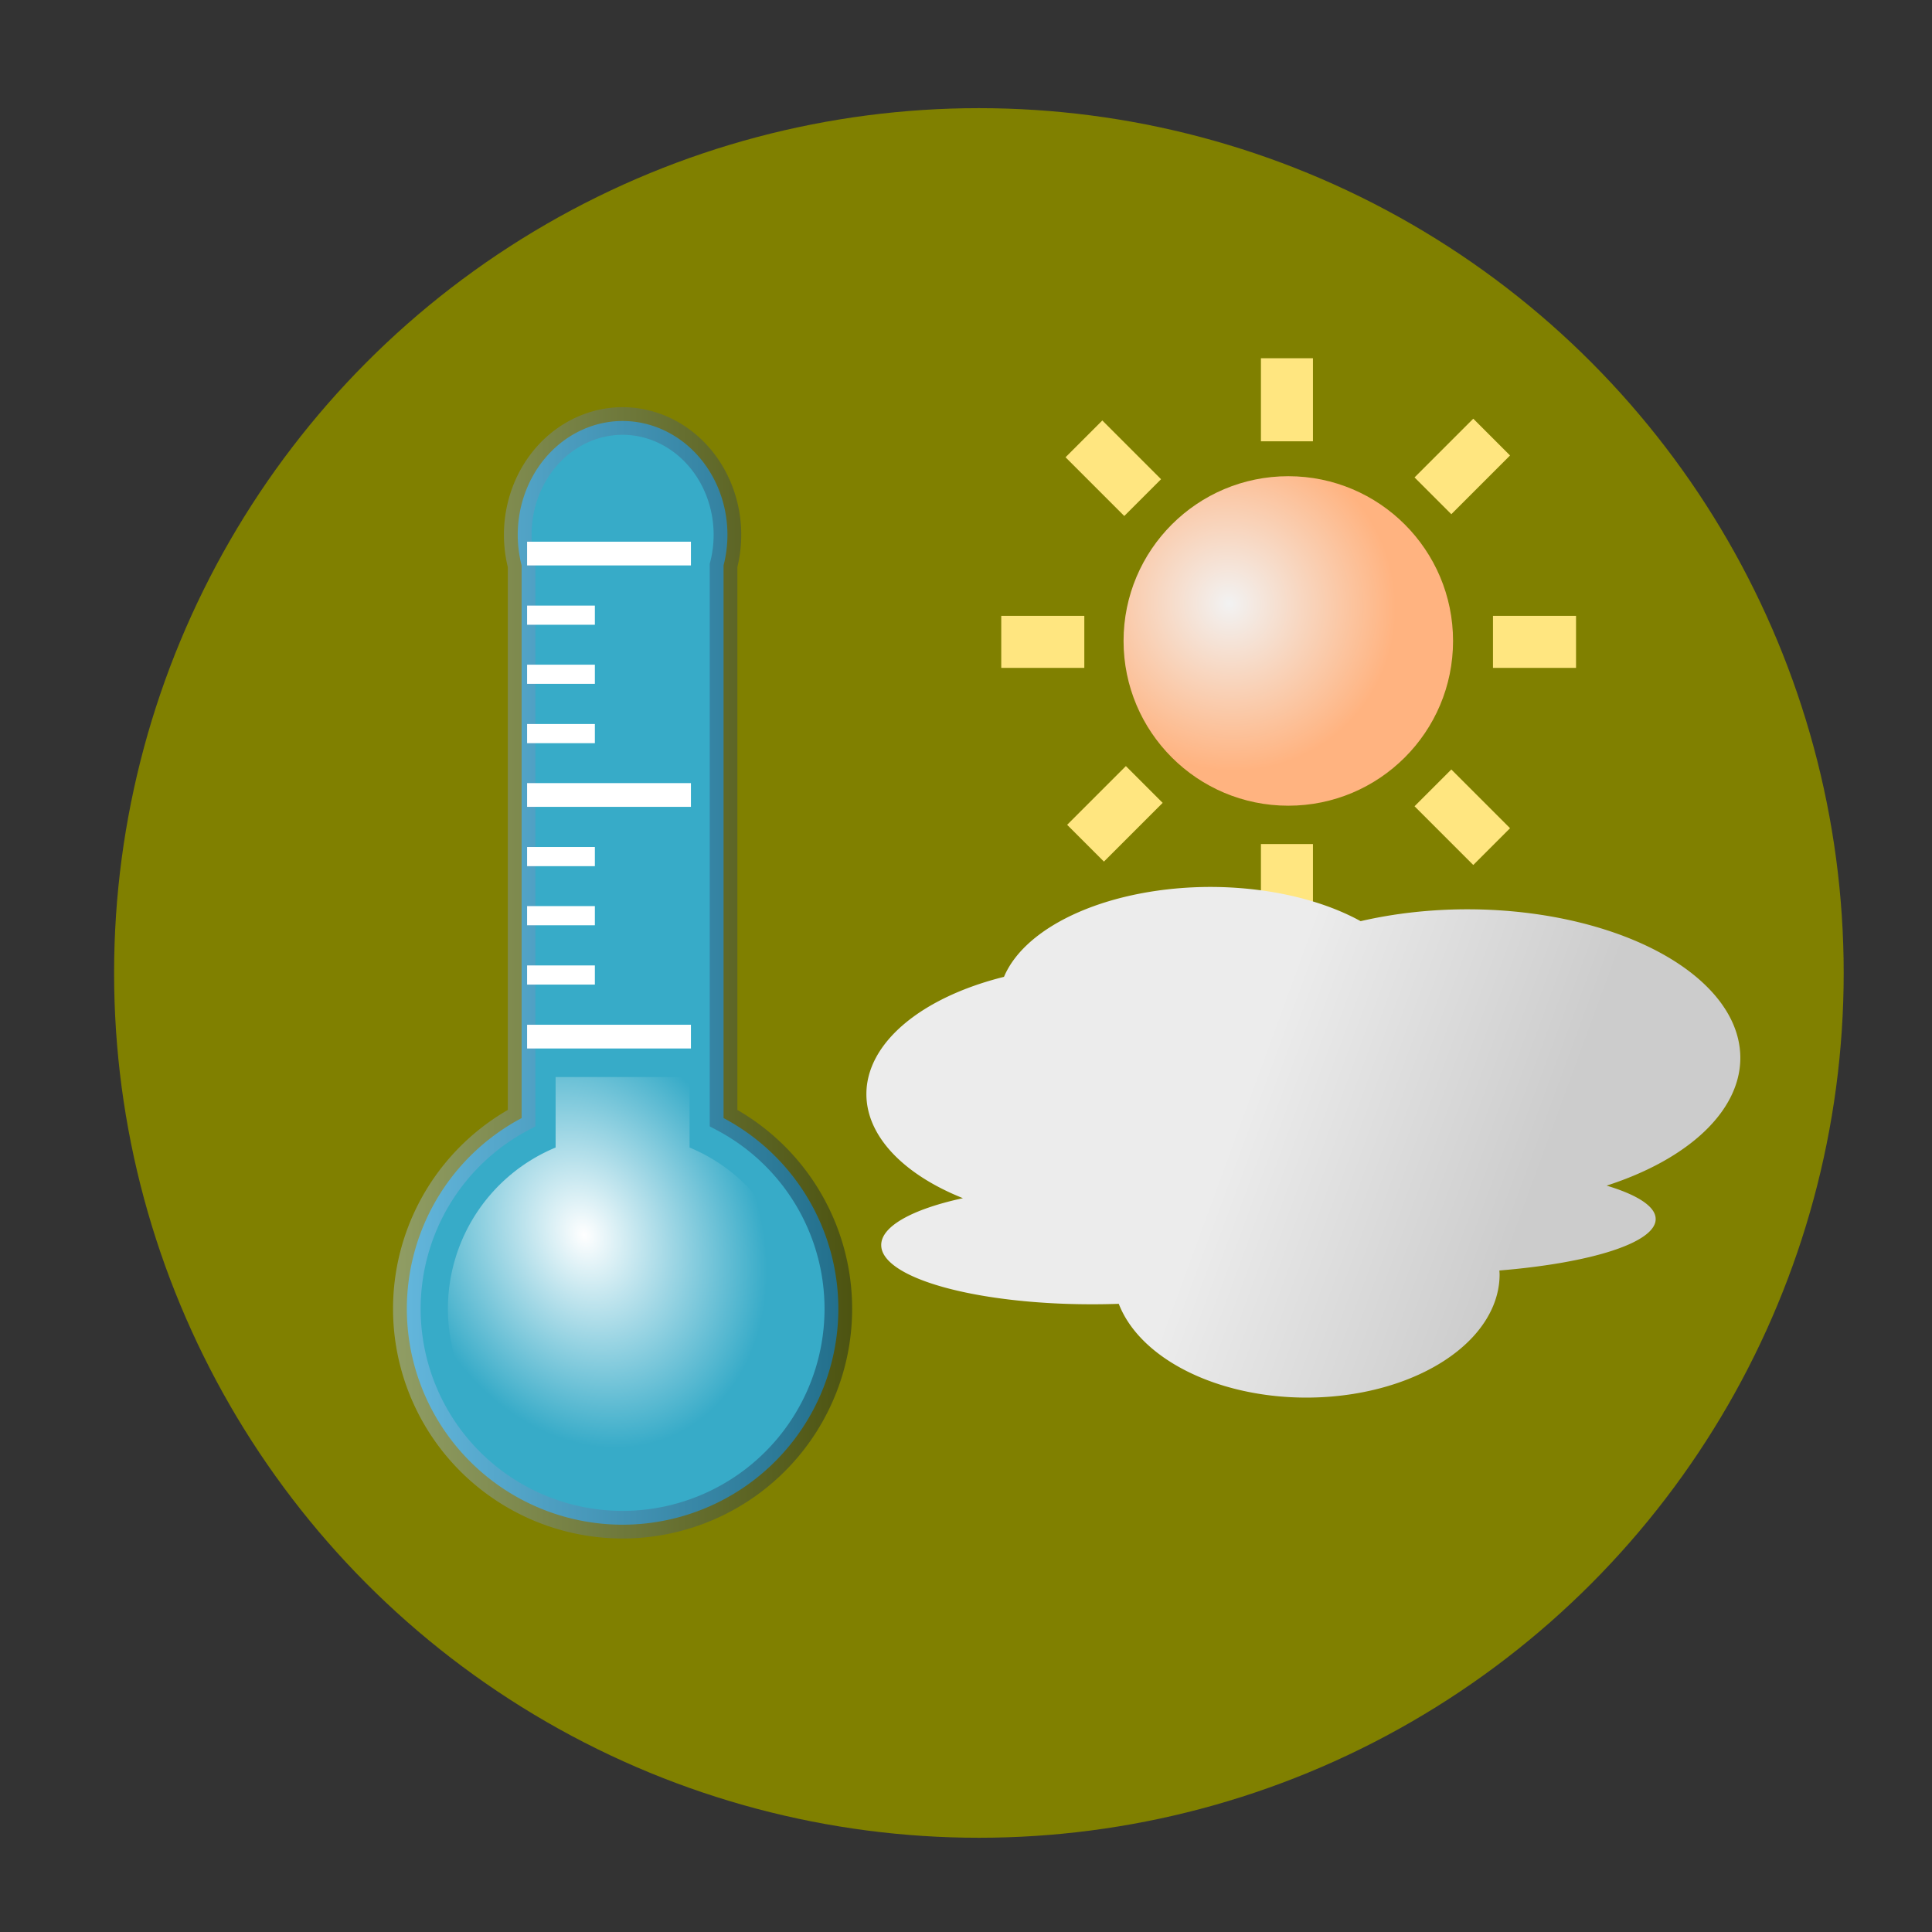 <?xml version="1.0" encoding="UTF-8" standalone="no"?>
<svg
   xmlns:dc="http://purl.org/dc/elements/1.1/"
   xmlns:cc="http://creativecommons.org/ns#"
   xmlns:rdf="http://www.w3.org/1999/02/22-rdf-syntax-ns#"
   xmlns:svg="http://www.w3.org/2000/svg"
   xmlns="http://www.w3.org/2000/svg"
   xmlns:xlink="http://www.w3.org/1999/xlink"
   xmlns:sodipodi="http://sodipodi.sourceforge.net/DTD/sodipodi-0.dtd"
   xmlns:inkscape="http://www.inkscape.org/namespaces/inkscape"
   width="32"
   height="32"
   viewBox="0 0 8.467 8.467"
   version="1.1"
   id="svg8"
   inkscape:version="1.0.1 (3bc2e813f5, 2020-09-07)"
   sodipodi:docname="io.elementary.meteo.svg">
  <rect x="0" y="0" width="8.467" height="8.467" fill="#333333" stroke="none"/>
  <defs
     id="defs2">
    <linearGradient
       inkscape:collect="always"
       id="linearGradient54">
      <stop
         style="stop-color:#f2f2f2;stop-opacity:1"
         offset="0"
         id="stop50" />
      <stop
         style="stop-color:#ffb380;stop-opacity:1"
         offset="1"
         id="stop52" />
    </linearGradient>
    <linearGradient
       inkscape:collect="always"
       id="linearGradient1391">
      <stop
         style="stop-color:#ececec;stop-opacity:1;"
         offset="0"
         id="stop1387" />
      <stop
         style="stop-color:#ececec;stop-opacity:1"
         offset="0.409"
         id="stop1395" />
      <stop
         style="stop-color:#cccccc;stop-opacity:1"
         offset="1"
         id="stop1389" />
    </linearGradient>
    <linearGradient
       inkscape:collect="always"
       id="linearGradient1160">
      <stop
         style="stop-color:#ffffff;stop-opacity:1;"
         offset="0"
         id="stop1156" />
      <stop
         style="stop-color:#ffffff;stop-opacity:0;"
         offset="1"
         id="stop1158" />
    </linearGradient>
    <linearGradient
       inkscape:collect="always"
       id="linearGradient1018">
      <stop
         style="stop-color:#aaccff;stop-opacity:1"
         offset="0"
         id="stop1014" />
      <stop
         style="stop-color:#00112b;stop-opacity:1"
         offset="1"
         id="stop1016" />
    </linearGradient>
    <linearGradient
       inkscape:collect="always"
       xlink:href="#linearGradient1018"
       id="linearGradient1020"
       x1="7.199"
       y1="34.353"
       x2="23.811"
       y2="34.353"
       gradientUnits="userSpaceOnUse"
       gradientTransform="matrix(0.121,0,0,0.121,0.85,0.101)" />
    <radialGradient
       inkscape:collect="always"
       xlink:href="#linearGradient1160"
       id="radialGradient1162"
       cx="4.972"
       cy="10.816"
       fx="4.972"
       fy="10.816"
       r="1.563"
       gradientUnits="userSpaceOnUse"
       gradientTransform="matrix(0.248,0.563,-0.448,0.197,6.173,0.483)" />
    <linearGradient
       inkscape:collect="always"
       xlink:href="#linearGradient1391"
       id="linearGradient1393"
       x1="9.055"
       y1="8.986"
       x2="13.366"
       y2="10.567"
       gradientUnits="userSpaceOnUse"
       gradientTransform="matrix(0.49,0,0,0.49,0.146,0.119)" />
    <radialGradient
       inkscape:collect="always"
       xlink:href="#linearGradient54"
       id="radialGradient56"
       cx="2.62"
       cy="-5.332"
       fx="2.62"
       fy="-5.332"
       r="0.844"
       gradientUnits="userSpaceOnUse"
       gradientTransform="matrix(0.671,-0.567,0.551,0.654,3.825,-0.414)" />
  </defs>
  <sodipodi:namedview
     id="base"
     pagecolor="#ffffff"
     bordercolor="#666666"
     borderopacity="1.0"
     inkscape:pageopacity="0.0"
     inkscape:pageshadow="2"
     inkscape:zoom="22.4"
     inkscape:cx="18.279919"
     inkscape:cy="16.749388"
     inkscape:document-units="px"
     inkscape:current-layer="layer1"
     inkscape:document-rotation="0"
     showgrid="false"
     units="px"
     inkscape:window-width="1280"
     inkscape:window-height="961"
     inkscape:window-x="1440"
     inkscape:window-y="30"
     inkscape:window-maximized="1" />
  <g
     inkscape:label="Слой 1"
     inkscape:groupmode="layer"
     id="layer1">
    <circle
       style="fill:#808000;stroke-width:0.13"
       id="path12"
       cx="4.29"
       cy="4.264"
       r="3.79" />
    <circle
       style="fill:url(#radialGradient56);fill-opacity:1;stroke-width:0.079"
       id="path17"
       cx="2.809"
       cy="-5.646"
       transform="rotate(90)"
       r="0.722" />
    <rect
       style="fill:#ffe680;stroke-width:0.108"
       id="rect27-35"
       width="0.364"
       height="0.228"
       x="-3.268"
       y="-6.091"
       transform="rotate(135)" />
    <path
       id="rect1001"
       style="fill:#37abc8;fill-opacity:1;stroke:url(#linearGradient1020);stroke-width:0.121;stroke-opacity:0.396"
       d="m 2.725,1.845 a 0.46,0.499 0 0 0 -0.456,0.499 0.46,0.499 0 0 0 0.017,0.134 V 4.9 A 0.946,0.946 0 0 0 1.783,5.736 0.946,0.946 0 0 0 2.729,6.682 0.946,0.946 0 0 0 3.674,5.736 0.946,0.946 0 0 0 3.171,4.9 V 2.478 a 0.46,0.499 0 0 0 0.017,-0.134 0.46,0.499 0 0 0 -0.46,-0.499 0.46,0.499 0 0 0 -0.004,0 z" />
    <rect
       style="fill:#ffffff;fill-opacity:1;stroke:none;stroke-width:0.126;stroke-opacity:0.396"
       id="rect1024"
       width="0.718"
       height="0.104"
       x="2.31"
       y="3.432" />
    <rect
       style="fill:#ffffff;fill-opacity:1;stroke:none;stroke-width:0.126;stroke-opacity:0.396"
       id="rect1024-8"
       width="0.718"
       height="0.104"
       x="2.31"
       y="4.491" />
    <rect
       style="fill:#ffffff;fill-opacity:1;stroke:none;stroke-width:0.126;stroke-opacity:0.396"
       id="rect1024-7"
       width="0.718"
       height="0.104"
       x="2.31"
       y="2.374" />
    <rect
       style="fill:#ffffff;fill-opacity:1;stroke:none;stroke-width:0.073;stroke-opacity:0.396"
       id="rect1024-61-9"
       width="0.297"
       height="0.084"
       x="2.31"
       y="2.913" />
    <rect
       style="fill:#ffffff;fill-opacity:1;stroke:none;stroke-width:0.073;stroke-opacity:0.396"
       id="rect1024-61-9-5"
       width="0.297"
       height="0.084"
       x="2.31"
       y="2.654" />
    <rect
       style="fill:#ffffff;fill-opacity:1;stroke:none;stroke-width:0.073;stroke-opacity:0.396"
       id="rect1024-61-9-9"
       width="0.297"
       height="0.084"
       x="2.31"
       y="3.173" />
    <rect
       style="fill:#ffffff;fill-opacity:1;stroke:none;stroke-width:0.073;stroke-opacity:0.396"
       id="rect1024-61-9-2"
       width="0.297"
       height="0.084"
       x="2.31"
       y="3.712" />
    <rect
       style="fill:#ffffff;fill-opacity:1;stroke:none;stroke-width:0.073;stroke-opacity:0.396"
       id="rect1024-61-9-28"
       width="0.297"
       height="0.084"
       x="2.31"
       y="3.971" />
    <rect
       style="fill:#ffffff;fill-opacity:1;stroke:none;stroke-width:0.073;stroke-opacity:0.396"
       id="rect1024-61-9-97"
       width="0.297"
       height="0.084"
       x="2.31"
       y="4.231" />
    <path
       id="path1154"
       style="fill:url(#radialGradient1162);fill-opacity:1;stroke:none;stroke-width:0.13;stroke-opacity:0.396"
       d="M 2.435,4.72 V 5.029 A 0.765,0.765 0 0 0 1.963,5.736 0.765,0.765 0 0 0 2.729,6.501 0.765,0.765 0 0 0 3.494,5.736 0.765,0.765 0 0 0 3.022,5.029 V 4.72 Z" />
    <rect
       style="fill:#ffe680;stroke-width:0.108"
       id="rect27-35-3"
       width="0.364"
       height="0.228"
       x="-1.115"
       y="-6.091"
       transform="rotate(135)" />
    <rect
       style="fill:#ffe680;stroke-width:0.108"
       id="rect27-35-6"
       width="0.364"
       height="0.228"
       x="-4.752"
       y="-2.927"
       transform="scale(-1)" />
    <rect
       style="fill:#ffe680;stroke-width:0.108"
       id="rect27-35-1"
       width="0.364"
       height="0.228"
       x="-5.083"
       y="1.885"
       transform="rotate(-135)" />
    <rect
       style="fill:#ffe680;stroke-width:0.108"
       id="rect27-35-2"
       width="0.364"
       height="0.228"
       x="1.57"
       y="-5.754"
       transform="rotate(90)" />
    <rect
       style="fill:#ffe680;stroke-width:0.108"
       id="rect27-35-9"
       width="0.364"
       height="0.228"
       x="-4.063"
       y="5.526"
       transform="rotate(-90)"
       inkscape:transform-center-x="-1.3016472"
       inkscape:transform-center-y="-1.2151776" />
    <rect
       style="fill:#ffe680;stroke-width:0.108"
       id="rect27-35-94"
       width="0.364"
       height="0.228"
       x="-6.907"
       y="-2.927"
       transform="scale(-1)" />
    <rect
       style="fill:#ffe680;stroke-width:0.108"
       id="rect27-35-7"
       width="0.364"
       height="0.228"
       x="-7.246"
       y="1.885"
       transform="rotate(-135)" />
    <path
       id="path1368"
       style="fill:url(#linearGradient1393);fill-opacity:1;stroke:none;stroke-width:0.13;stroke-opacity:0.396"
       d="M 5.305,3.887 A 0.93,0.508 0 0 0 4.4,4.281 1.029,0.564 0 0 0 3.797,4.795 1.029,0.564 0 0 0 4.22,5.251 0.922,0.259 0 0 0 3.862,5.456 0.922,0.259 0 0 0 4.784,5.716 0.922,0.259 0 0 0 4.903,5.714 0.847,0.54 0 0 0 5.725,6.125 0.847,0.54 0 0 0 6.572,5.585 0.847,0.54 0 0 0 6.571,5.568 1.03,0.239 0 0 0 7.256,5.343 1.03,0.239 0 0 0 7.041,5.196 1.197,0.651 0 0 0 7.627,4.637 1.197,0.651 0 0 0 6.43,3.985 1.197,0.651 0 0 0 5.963,4.037 0.93,0.508 0 0 0 5.305,3.887 Z" />
  </g>
</svg>

